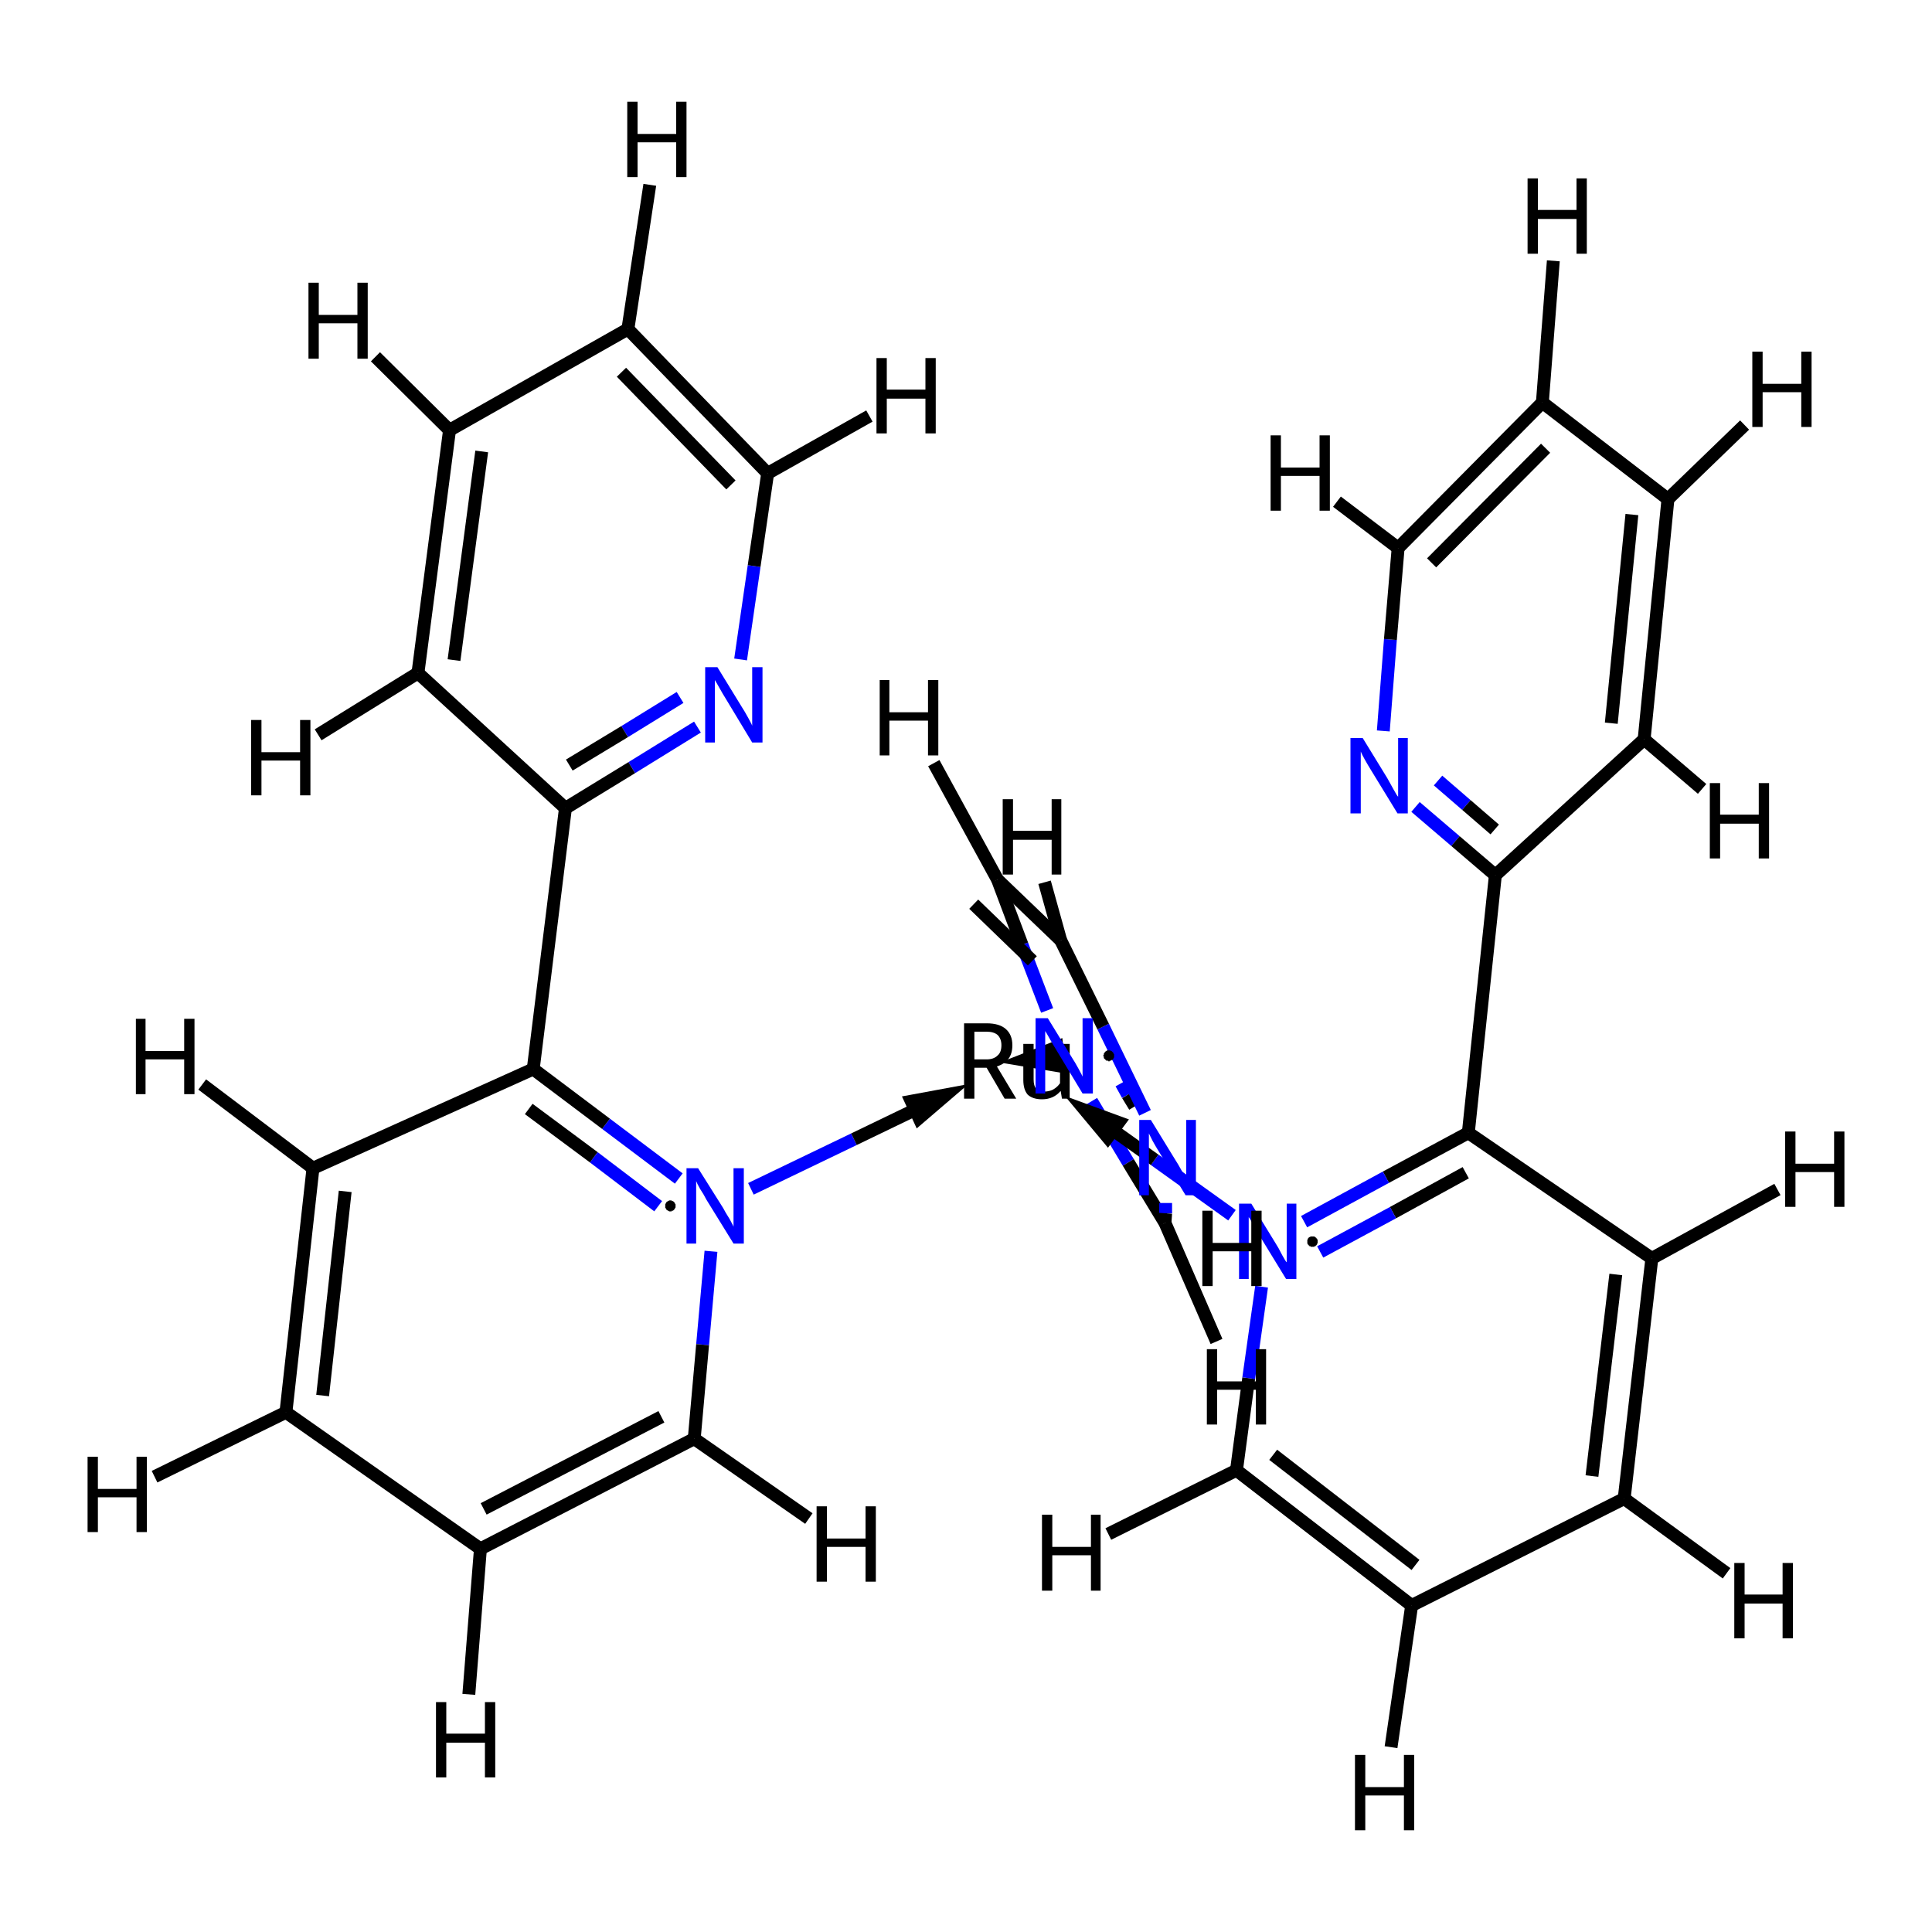 <?xml version='1.0' encoding='iso-8859-1'?>
<svg version='1.1' baseProfile='full'
              xmlns='http://www.w3.org/2000/svg'
                      xmlns:rdkit='http://www.rdkit.org/xml'
                      xmlns:xlink='http://www.w3.org/1999/xlink'
                  xml:space='preserve'
width='300px' height='300px' viewBox='0 0 300 300'>
<!-- END OF HEADER -->
<rect style='opacity:1.0;fill:#FFFFFF;stroke:none' width='300.0' height='300.0' x='0.0' y='0.0'> </rect>
<path class='bond-0 atom-0 atom-1' d='M 192.0,228.3 L 219.2,249.3' style='fill:none;fill-rule:evenodd;stroke:#000000;stroke-width:2.0px;stroke-linecap:butt;stroke-linejoin:miter;stroke-opacity:1' />
<path class='bond-0 atom-0 atom-1' d='M 197.7,225.9 L 219.8,243.0' style='fill:none;fill-rule:evenodd;stroke:#000000;stroke-width:2.0px;stroke-linecap:butt;stroke-linejoin:miter;stroke-opacity:1' />
<path class='bond-1 atom-0 atom-6' d='M 192.0,228.3 L 193.9,214.0' style='fill:none;fill-rule:evenodd;stroke:#000000;stroke-width:2.0px;stroke-linecap:butt;stroke-linejoin:miter;stroke-opacity:1' />
<path class='bond-1 atom-0 atom-6' d='M 193.9,214.0 L 195.9,199.8' style='fill:none;fill-rule:evenodd;stroke:#0000FF;stroke-width:2.0px;stroke-linecap:butt;stroke-linejoin:miter;stroke-opacity:1' />
<path class='bond-2 atom-0 atom-30' d='M 192.0,228.3 L 172.1,238.2' style='fill:none;fill-rule:evenodd;stroke:#000000;stroke-width:2.0px;stroke-linecap:butt;stroke-linejoin:miter;stroke-opacity:1' />
<path class='bond-3 atom-1 atom-2' d='M 219.2,249.3 L 252.2,232.7' style='fill:none;fill-rule:evenodd;stroke:#000000;stroke-width:2.0px;stroke-linecap:butt;stroke-linejoin:miter;stroke-opacity:1' />
<path class='bond-4 atom-1 atom-31' d='M 219.2,249.3 L 216.0,271.3' style='fill:none;fill-rule:evenodd;stroke:#000000;stroke-width:2.0px;stroke-linecap:butt;stroke-linejoin:miter;stroke-opacity:1' />
<path class='bond-5 atom-2 atom-3' d='M 252.2,232.7 L 256.5,195.4' style='fill:none;fill-rule:evenodd;stroke:#000000;stroke-width:2.0px;stroke-linecap:butt;stroke-linejoin:miter;stroke-opacity:1' />
<path class='bond-5 atom-2 atom-3' d='M 247.2,229.2 L 250.9,197.9' style='fill:none;fill-rule:evenodd;stroke:#000000;stroke-width:2.0px;stroke-linecap:butt;stroke-linejoin:miter;stroke-opacity:1' />
<path class='bond-6 atom-2 atom-32' d='M 252.2,232.7 L 268.1,244.3' style='fill:none;fill-rule:evenodd;stroke:#000000;stroke-width:2.0px;stroke-linecap:butt;stroke-linejoin:miter;stroke-opacity:1' />
<path class='bond-7 atom-3 atom-4' d='M 256.5,195.4 L 228.0,175.9' style='fill:none;fill-rule:evenodd;stroke:#000000;stroke-width:2.0px;stroke-linecap:butt;stroke-linejoin:miter;stroke-opacity:1' />
<path class='bond-8 atom-3 atom-33' d='M 256.5,195.4 L 276.0,184.7' style='fill:none;fill-rule:evenodd;stroke:#000000;stroke-width:2.0px;stroke-linecap:butt;stroke-linejoin:miter;stroke-opacity:1' />
<path class='bond-9 atom-4 atom-6' d='M 228.0,175.9 L 215.2,182.8' style='fill:none;fill-rule:evenodd;stroke:#000000;stroke-width:2.0px;stroke-linecap:butt;stroke-linejoin:miter;stroke-opacity:1' />
<path class='bond-9 atom-4 atom-6' d='M 215.2,182.8 L 202.5,189.7' style='fill:none;fill-rule:evenodd;stroke:#0000FF;stroke-width:2.0px;stroke-linecap:butt;stroke-linejoin:miter;stroke-opacity:1' />
<path class='bond-9 atom-4 atom-6' d='M 227.6,182.1 L 216.3,188.3' style='fill:none;fill-rule:evenodd;stroke:#000000;stroke-width:2.0px;stroke-linecap:butt;stroke-linejoin:miter;stroke-opacity:1' />
<path class='bond-9 atom-4 atom-6' d='M 216.3,188.3 L 205.0,194.4' style='fill:none;fill-rule:evenodd;stroke:#0000FF;stroke-width:2.0px;stroke-linecap:butt;stroke-linejoin:miter;stroke-opacity:1' />
<path class='bond-10 atom-4 atom-12' d='M 228.0,175.9 L 232.2,135.9' style='fill:none;fill-rule:evenodd;stroke:#000000;stroke-width:2.0px;stroke-linecap:butt;stroke-linejoin:miter;stroke-opacity:1' />
<path class='bond-11 atom-7 atom-12' d='M 219.8,125.3 L 226.0,130.6' style='fill:none;fill-rule:evenodd;stroke:#0000FF;stroke-width:2.0px;stroke-linecap:butt;stroke-linejoin:miter;stroke-opacity:1' />
<path class='bond-11 atom-7 atom-12' d='M 226.0,130.6 L 232.2,135.9' style='fill:none;fill-rule:evenodd;stroke:#000000;stroke-width:2.0px;stroke-linecap:butt;stroke-linejoin:miter;stroke-opacity:1' />
<path class='bond-11 atom-7 atom-12' d='M 223.3,121.2 L 227.7,125.0' style='fill:none;fill-rule:evenodd;stroke:#0000FF;stroke-width:2.0px;stroke-linecap:butt;stroke-linejoin:miter;stroke-opacity:1' />
<path class='bond-11 atom-7 atom-12' d='M 227.7,125.0 L 232.1,128.8' style='fill:none;fill-rule:evenodd;stroke:#000000;stroke-width:2.0px;stroke-linecap:butt;stroke-linejoin:miter;stroke-opacity:1' />
<path class='bond-12 atom-7 atom-16' d='M 214.8,113.5 L 215.9,99.3' style='fill:none;fill-rule:evenodd;stroke:#0000FF;stroke-width:2.0px;stroke-linecap:butt;stroke-linejoin:miter;stroke-opacity:1' />
<path class='bond-12 atom-7 atom-16' d='M 215.9,99.3 L 217.1,85.1' style='fill:none;fill-rule:evenodd;stroke:#000000;stroke-width:2.0px;stroke-linecap:butt;stroke-linejoin:miter;stroke-opacity:1' />
<path class='bond-13 atom-8 atom-17' d='M 110.4,194.3 L 109.1,208.8' style='fill:none;fill-rule:evenodd;stroke:#0000FF;stroke-width:2.0px;stroke-linecap:butt;stroke-linejoin:miter;stroke-opacity:1' />
<path class='bond-13 atom-8 atom-17' d='M 109.1,208.8 L 107.8,223.4' style='fill:none;fill-rule:evenodd;stroke:#000000;stroke-width:2.0px;stroke-linecap:butt;stroke-linejoin:miter;stroke-opacity:1' />
<path class='bond-14 atom-8 atom-21' d='M 105.4,183.0 L 94.1,174.5' style='fill:none;fill-rule:evenodd;stroke:#0000FF;stroke-width:2.0px;stroke-linecap:butt;stroke-linejoin:miter;stroke-opacity:1' />
<path class='bond-14 atom-8 atom-21' d='M 94.1,174.5 L 82.8,166.0' style='fill:none;fill-rule:evenodd;stroke:#000000;stroke-width:2.0px;stroke-linecap:butt;stroke-linejoin:miter;stroke-opacity:1' />
<path class='bond-14 atom-8 atom-21' d='M 102.2,187.3 L 92.2,179.7' style='fill:none;fill-rule:evenodd;stroke:#0000FF;stroke-width:2.0px;stroke-linecap:butt;stroke-linejoin:miter;stroke-opacity:1' />
<path class='bond-14 atom-8 atom-21' d='M 92.2,179.7 L 82.1,172.2' style='fill:none;fill-rule:evenodd;stroke:#000000;stroke-width:2.0px;stroke-linecap:butt;stroke-linejoin:miter;stroke-opacity:1' />
<path class='bond-15 atom-9 atom-22' d='M 108.3,112.9 L 98.1,119.2' style='fill:none;fill-rule:evenodd;stroke:#0000FF;stroke-width:2.0px;stroke-linecap:butt;stroke-linejoin:miter;stroke-opacity:1' />
<path class='bond-15 atom-9 atom-22' d='M 98.1,119.2 L 87.8,125.5' style='fill:none;fill-rule:evenodd;stroke:#000000;stroke-width:2.0px;stroke-linecap:butt;stroke-linejoin:miter;stroke-opacity:1' />
<path class='bond-15 atom-9 atom-22' d='M 105.6,108.3 L 97.0,113.6' style='fill:none;fill-rule:evenodd;stroke:#0000FF;stroke-width:2.0px;stroke-linecap:butt;stroke-linejoin:miter;stroke-opacity:1' />
<path class='bond-15 atom-9 atom-22' d='M 97.0,113.6 L 88.4,118.8' style='fill:none;fill-rule:evenodd;stroke:#000000;stroke-width:2.0px;stroke-linecap:butt;stroke-linejoin:miter;stroke-opacity:1' />
<path class='bond-16 atom-9 atom-26' d='M 115.0,102.4 L 117.1,87.9' style='fill:none;fill-rule:evenodd;stroke:#0000FF;stroke-width:2.0px;stroke-linecap:butt;stroke-linejoin:miter;stroke-opacity:1' />
<path class='bond-16 atom-9 atom-26' d='M 117.1,87.9 L 119.2,73.5' style='fill:none;fill-rule:evenodd;stroke:#000000;stroke-width:2.0px;stroke-linecap:butt;stroke-linejoin:miter;stroke-opacity:1' />
<path class='bond-17 atom-10 atom-27' d='M 169.5,171.0 L 175.2,180.5' style='fill:none;fill-rule:evenodd;stroke:#0000FF;stroke-width:2.0px;stroke-linecap:butt;stroke-linejoin:miter;stroke-opacity:1' />
<path class='bond-17 atom-10 atom-27' d='M 175.2,180.5 L 180.9,189.9' style='fill:none;fill-rule:evenodd;stroke:#000000;stroke-width:2.0px;stroke-linecap:butt;stroke-linejoin:miter;stroke-opacity:1' />
<path class='bond-17 atom-10 atom-27' d='M 174.1,168.2 L 175.1,170.0' style='fill:none;fill-rule:evenodd;stroke:#0000FF;stroke-width:2.0px;stroke-linecap:butt;stroke-linejoin:miter;stroke-opacity:1' />
<path class='bond-17 atom-10 atom-27' d='M 175.1,170.0 L 176.2,171.8' style='fill:none;fill-rule:evenodd;stroke:#000000;stroke-width:2.0px;stroke-linecap:butt;stroke-linejoin:miter;stroke-opacity:1' />
<path class='bond-18 atom-10 atom-29' d='M 162.6,156.9 L 158.7,146.7' style='fill:none;fill-rule:evenodd;stroke:#0000FF;stroke-width:2.0px;stroke-linecap:butt;stroke-linejoin:miter;stroke-opacity:1' />
<path class='bond-18 atom-10 atom-29' d='M 158.7,146.7 L 154.9,136.6' style='fill:none;fill-rule:evenodd;stroke:#000000;stroke-width:2.0px;stroke-linecap:butt;stroke-linejoin:miter;stroke-opacity:1' />
<path class='bond-19 atom-11 atom-27' d='M 181.0,186.8 L 181.0,188.4' style='fill:none;fill-rule:evenodd;stroke:#0000FF;stroke-width:2.0px;stroke-linecap:butt;stroke-linejoin:miter;stroke-opacity:1' />
<path class='bond-19 atom-11 atom-27' d='M 181.0,188.4 L 180.9,189.9' style='fill:none;fill-rule:evenodd;stroke:#000000;stroke-width:2.0px;stroke-linecap:butt;stroke-linejoin:miter;stroke-opacity:1' />
<path class='bond-20 atom-11 atom-28' d='M 177.8,172.8 L 171.3,159.4' style='fill:none;fill-rule:evenodd;stroke:#0000FF;stroke-width:2.0px;stroke-linecap:butt;stroke-linejoin:miter;stroke-opacity:1' />
<path class='bond-20 atom-11 atom-28' d='M 171.3,159.4 L 164.7,146.0' style='fill:none;fill-rule:evenodd;stroke:#000000;stroke-width:2.0px;stroke-linecap:butt;stroke-linejoin:miter;stroke-opacity:1' />
<path class='bond-21 atom-11 atom-34' d='M 186.3,186.8 L 186.3,186.8' style='fill:none;fill-rule:evenodd;stroke:#0000FF;stroke-width:2.0px;stroke-linecap:butt;stroke-linejoin:miter;stroke-opacity:1' />
<path class='bond-21 atom-11 atom-34' d='M 186.3,186.8 L 186.3,186.8' style='fill:none;fill-rule:evenodd;stroke:#000000;stroke-width:2.0px;stroke-linecap:butt;stroke-linejoin:miter;stroke-opacity:1' />
<path class='bond-22 atom-12 atom-13' d='M 232.2,135.9 L 255.3,114.8' style='fill:none;fill-rule:evenodd;stroke:#000000;stroke-width:2.0px;stroke-linecap:butt;stroke-linejoin:miter;stroke-opacity:1' />
<path class='bond-23 atom-13 atom-14' d='M 255.3,114.8 L 259.0,77.5' style='fill:none;fill-rule:evenodd;stroke:#000000;stroke-width:2.0px;stroke-linecap:butt;stroke-linejoin:miter;stroke-opacity:1' />
<path class='bond-23 atom-13 atom-14' d='M 250.2,112.3 L 253.4,79.9' style='fill:none;fill-rule:evenodd;stroke:#000000;stroke-width:2.0px;stroke-linecap:butt;stroke-linejoin:miter;stroke-opacity:1' />
<path class='bond-24 atom-13 atom-35' d='M 255.3,114.8 L 264.3,122.5' style='fill:none;fill-rule:evenodd;stroke:#000000;stroke-width:2.0px;stroke-linecap:butt;stroke-linejoin:miter;stroke-opacity:1' />
<path class='bond-25 atom-14 atom-15' d='M 259.0,77.5 L 239.5,62.5' style='fill:none;fill-rule:evenodd;stroke:#000000;stroke-width:2.0px;stroke-linecap:butt;stroke-linejoin:miter;stroke-opacity:1' />
<path class='bond-26 atom-14 atom-36' d='M 259.0,77.5 L 270.9,66.0' style='fill:none;fill-rule:evenodd;stroke:#000000;stroke-width:2.0px;stroke-linecap:butt;stroke-linejoin:miter;stroke-opacity:1' />
<path class='bond-27 atom-15 atom-16' d='M 239.5,62.5 L 217.1,85.1' style='fill:none;fill-rule:evenodd;stroke:#000000;stroke-width:2.0px;stroke-linecap:butt;stroke-linejoin:miter;stroke-opacity:1' />
<path class='bond-27 atom-15 atom-16' d='M 240.0,69.6 L 222.3,87.4' style='fill:none;fill-rule:evenodd;stroke:#000000;stroke-width:2.0px;stroke-linecap:butt;stroke-linejoin:miter;stroke-opacity:1' />
<path class='bond-28 atom-15 atom-37' d='M 239.5,62.5 L 241.2,40.5' style='fill:none;fill-rule:evenodd;stroke:#000000;stroke-width:2.0px;stroke-linecap:butt;stroke-linejoin:miter;stroke-opacity:1' />
<path class='bond-29 atom-16 atom-38' d='M 217.1,85.1 L 207.6,77.9' style='fill:none;fill-rule:evenodd;stroke:#000000;stroke-width:2.0px;stroke-linecap:butt;stroke-linejoin:miter;stroke-opacity:1' />
<path class='bond-30 atom-17 atom-18' d='M 107.8,223.4 L 74.6,240.5' style='fill:none;fill-rule:evenodd;stroke:#000000;stroke-width:2.0px;stroke-linecap:butt;stroke-linejoin:miter;stroke-opacity:1' />
<path class='bond-30 atom-17 atom-18' d='M 102.7,220.0 L 75.1,234.3' style='fill:none;fill-rule:evenodd;stroke:#000000;stroke-width:2.0px;stroke-linecap:butt;stroke-linejoin:miter;stroke-opacity:1' />
<path class='bond-31 atom-17 atom-39' d='M 107.8,223.4 L 125.6,235.8' style='fill:none;fill-rule:evenodd;stroke:#000000;stroke-width:2.0px;stroke-linecap:butt;stroke-linejoin:miter;stroke-opacity:1' />
<path class='bond-32 atom-18 atom-19' d='M 74.6,240.5 L 44.4,219.3' style='fill:none;fill-rule:evenodd;stroke:#000000;stroke-width:2.0px;stroke-linecap:butt;stroke-linejoin:miter;stroke-opacity:1' />
<path class='bond-33 atom-18 atom-40' d='M 74.6,240.5 L 72.8,263.1' style='fill:none;fill-rule:evenodd;stroke:#000000;stroke-width:2.0px;stroke-linecap:butt;stroke-linejoin:miter;stroke-opacity:1' />
<path class='bond-34 atom-19 atom-20' d='M 44.4,219.3 L 48.6,181.4' style='fill:none;fill-rule:evenodd;stroke:#000000;stroke-width:2.0px;stroke-linecap:butt;stroke-linejoin:miter;stroke-opacity:1' />
<path class='bond-34 atom-19 atom-20' d='M 50.1,216.7 L 53.6,185.0' style='fill:none;fill-rule:evenodd;stroke:#000000;stroke-width:2.0px;stroke-linecap:butt;stroke-linejoin:miter;stroke-opacity:1' />
<path class='bond-35 atom-19 atom-41' d='M 44.4,219.3 L 24.0,229.3' style='fill:none;fill-rule:evenodd;stroke:#000000;stroke-width:2.0px;stroke-linecap:butt;stroke-linejoin:miter;stroke-opacity:1' />
<path class='bond-36 atom-20 atom-21' d='M 48.6,181.4 L 82.8,166.0' style='fill:none;fill-rule:evenodd;stroke:#000000;stroke-width:2.0px;stroke-linecap:butt;stroke-linejoin:miter;stroke-opacity:1' />
<path class='bond-37 atom-20 atom-42' d='M 48.6,181.4 L 31.4,168.4' style='fill:none;fill-rule:evenodd;stroke:#000000;stroke-width:2.0px;stroke-linecap:butt;stroke-linejoin:miter;stroke-opacity:1' />
<path class='bond-38 atom-21 atom-22' d='M 82.8,166.0 L 87.8,125.5' style='fill:none;fill-rule:evenodd;stroke:#000000;stroke-width:2.0px;stroke-linecap:butt;stroke-linejoin:miter;stroke-opacity:1' />
<path class='bond-39 atom-22 atom-23' d='M 87.8,125.5 L 64.9,104.5' style='fill:none;fill-rule:evenodd;stroke:#000000;stroke-width:2.0px;stroke-linecap:butt;stroke-linejoin:miter;stroke-opacity:1' />
<path class='bond-40 atom-23 atom-24' d='M 64.9,104.5 L 69.8,66.8' style='fill:none;fill-rule:evenodd;stroke:#000000;stroke-width:2.0px;stroke-linecap:butt;stroke-linejoin:miter;stroke-opacity:1' />
<path class='bond-40 atom-23 atom-24' d='M 70.5,102.5 L 74.8,70.1' style='fill:none;fill-rule:evenodd;stroke:#000000;stroke-width:2.0px;stroke-linecap:butt;stroke-linejoin:miter;stroke-opacity:1' />
<path class='bond-41 atom-23 atom-43' d='M 64.9,104.5 L 49.4,114.1' style='fill:none;fill-rule:evenodd;stroke:#000000;stroke-width:2.0px;stroke-linecap:butt;stroke-linejoin:miter;stroke-opacity:1' />
<path class='bond-42 atom-24 atom-25' d='M 69.8,66.8 L 97.5,51.1' style='fill:none;fill-rule:evenodd;stroke:#000000;stroke-width:2.0px;stroke-linecap:butt;stroke-linejoin:miter;stroke-opacity:1' />
<path class='bond-43 atom-24 atom-44' d='M 69.8,66.8 L 58.3,55.4' style='fill:none;fill-rule:evenodd;stroke:#000000;stroke-width:2.0px;stroke-linecap:butt;stroke-linejoin:miter;stroke-opacity:1' />
<path class='bond-44 atom-25 atom-26' d='M 97.5,51.1 L 119.2,73.5' style='fill:none;fill-rule:evenodd;stroke:#000000;stroke-width:2.0px;stroke-linecap:butt;stroke-linejoin:miter;stroke-opacity:1' />
<path class='bond-44 atom-25 atom-26' d='M 96.5,57.8 L 113.5,75.3' style='fill:none;fill-rule:evenodd;stroke:#000000;stroke-width:2.0px;stroke-linecap:butt;stroke-linejoin:miter;stroke-opacity:1' />
<path class='bond-45 atom-25 atom-45' d='M 97.5,51.1 L 100.9,28.7' style='fill:none;fill-rule:evenodd;stroke:#000000;stroke-width:2.0px;stroke-linecap:butt;stroke-linejoin:miter;stroke-opacity:1' />
<path class='bond-46 atom-26 atom-46' d='M 119.2,73.5 L 135.0,64.6' style='fill:none;fill-rule:evenodd;stroke:#000000;stroke-width:2.0px;stroke-linecap:butt;stroke-linejoin:miter;stroke-opacity:1' />
<path class='bond-47 atom-27 atom-47' d='M 180.9,189.9 L 188.9,208.3' style='fill:none;fill-rule:evenodd;stroke:#000000;stroke-width:2.0px;stroke-linecap:butt;stroke-linejoin:miter;stroke-opacity:1' />
<path class='bond-48 atom-28 atom-29' d='M 164.7,146.0 L 154.9,136.6' style='fill:none;fill-rule:evenodd;stroke:#000000;stroke-width:2.0px;stroke-linecap:butt;stroke-linejoin:miter;stroke-opacity:1' />
<path class='bond-48 atom-28 atom-29' d='M 160.3,149.2 L 151.2,140.4' style='fill:none;fill-rule:evenodd;stroke:#000000;stroke-width:2.0px;stroke-linecap:butt;stroke-linejoin:miter;stroke-opacity:1' />
<path class='bond-49 atom-28 atom-48' d='M 164.7,146.0 L 162.2,137.0' style='fill:none;fill-rule:evenodd;stroke:#000000;stroke-width:2.0px;stroke-linecap:butt;stroke-linejoin:miter;stroke-opacity:1' />
<path class='bond-50 atom-29 atom-49' d='M 154.9,136.6 L 145.0,118.5' style='fill:none;fill-rule:evenodd;stroke:#000000;stroke-width:2.0px;stroke-linecap:butt;stroke-linejoin:miter;stroke-opacity:1' />
<path class='bond-51 atom-6 atom-5' d='M 191.3,188.7 L 179.3,180.1' style='fill:none;fill-rule:evenodd;stroke:#0000FF;stroke-width:2.0px;stroke-linecap:butt;stroke-linejoin:miter;stroke-opacity:1' />
<path class='bond-51 atom-6 atom-5' d='M 179.3,180.1 L 168.5,172.4' style='fill:none;fill-rule:evenodd;stroke:#000000;stroke-width:2.0px;stroke-linecap:butt;stroke-linejoin:miter;stroke-opacity:1' />
<path class='bond-51 atom-6 atom-5' d='M 173.7,174.3 L 168.5,172.4 L 172.0,176.6 Z' style='fill:#000000;fill-rule:evenodd;fill-opacity:1;stroke:#000000;stroke-width:2.0px;stroke-linecap:butt;stroke-linejoin:miter;stroke-opacity:1;' />
<path class='bond-52 atom-8 atom-5' d='M 116.6,184.6 L 132.6,176.9' style='fill:none;fill-rule:evenodd;stroke:#0000FF;stroke-width:2.0px;stroke-linecap:butt;stroke-linejoin:miter;stroke-opacity:1' />
<path class='bond-52 atom-8 atom-5' d='M 132.6,176.9 L 146.9,170.0' style='fill:none;fill-rule:evenodd;stroke:#000000;stroke-width:2.0px;stroke-linecap:butt;stroke-linejoin:miter;stroke-opacity:1' />
<path class='bond-52 atom-8 atom-5' d='M 142.7,173.6 L 146.9,170.0 L 141.5,171.0 Z' style='fill:#000000;fill-rule:evenodd;fill-opacity:1;stroke:#000000;stroke-width:2.0px;stroke-linecap:butt;stroke-linejoin:miter;stroke-opacity:1;' />
<path class='bond-53 atom-10 atom-5' d='M 159.6,164.5 L 159.3,164.6' style='fill:none;fill-rule:evenodd;stroke:#0000FF;stroke-width:2.0px;stroke-linecap:butt;stroke-linejoin:miter;stroke-opacity:1' />
<path class='bond-53 atom-10 atom-5' d='M 159.3,164.6 L 159.0,164.6' style='fill:none;fill-rule:evenodd;stroke:#000000;stroke-width:2.0px;stroke-linecap:butt;stroke-linejoin:miter;stroke-opacity:1' />
<path class='bond-53 atom-10 atom-5' d='M 164.1,162.6 L 159.0,164.6 L 164.4,165.5 Z' style='fill:#000000;fill-rule:evenodd;fill-opacity:1;stroke:#000000;stroke-width:2.0px;stroke-linecap:butt;stroke-linejoin:miter;stroke-opacity:1;' />
<path class='atom-5' d='M 156.0 170.6
L 153.2 165.8
L 153.2 165.8
L 151.3 165.8
L 151.3 170.6
L 149.7 170.6
L 149.7 158.9
L 153.2 158.9
Q 155.2 158.9, 156.2 159.8
Q 157.2 160.7, 157.2 162.3
Q 157.2 163.6, 156.6 164.4
Q 156.0 165.2, 154.8 165.6
L 157.8 170.6
L 156.0 170.6
M 151.3 164.5
L 153.2 164.5
Q 154.3 164.5, 154.9 163.9
Q 155.5 163.4, 155.5 162.3
Q 155.5 161.3, 154.9 160.7
Q 154.3 160.2, 153.2 160.2
L 151.3 160.2
L 151.3 164.5
' fill='#000000'/>
<path class='atom-5' d='M 166.1 162.1
L 166.1 170.6
L 164.9 170.6
L 164.7 169.4
Q 163.6 170.7, 161.8 170.7
Q 160.4 170.7, 159.6 170.0
Q 158.9 169.2, 158.9 167.7
L 158.9 162.1
L 160.5 162.1
L 160.5 167.6
Q 160.5 168.6, 160.9 169.1
Q 161.2 169.5, 162.1 169.5
Q 162.9 169.5, 163.5 169.2
Q 164.2 168.8, 164.6 168.2
L 164.6 162.1
L 166.1 162.1
' fill='#000000'/>
<path class='atom-6' d='M 194.3 186.9
L 198.1 193.1
Q 198.5 193.7, 199.1 194.9
Q 199.7 196.0, 199.8 196.0
L 199.8 186.9
L 201.3 186.9
L 201.3 198.6
L 199.7 198.6
L 195.6 191.9
Q 195.1 191.1, 194.6 190.2
Q 194.1 189.2, 193.9 189.0
L 193.9 198.6
L 192.4 198.6
L 192.4 186.9
L 194.3 186.9
' fill='#0000FF'/>
<path class='atom-7' d='M 211.6 114.6
L 215.4 120.8
Q 215.8 121.5, 216.4 122.6
Q 217.0 123.7, 217.1 123.7
L 217.1 114.6
L 218.6 114.6
L 218.6 126.3
L 217.0 126.3
L 212.9 119.6
Q 212.4 118.8, 211.9 117.9
Q 211.4 117.0, 211.3 116.7
L 211.3 126.3
L 209.7 126.3
L 209.7 114.6
L 211.6 114.6
' fill='#0000FF'/>
<path class='atom-8' d='M 108.4 181.4
L 112.3 187.6
Q 112.6 188.2, 113.3 189.3
Q 113.9 190.4, 113.9 190.5
L 113.9 181.4
L 115.5 181.4
L 115.5 193.1
L 113.9 193.1
L 109.7 186.3
Q 109.3 185.5, 108.7 184.6
Q 108.2 183.7, 108.1 183.4
L 108.1 193.1
L 106.6 193.1
L 106.6 181.4
L 108.4 181.4
' fill='#0000FF'/>
<path class='atom-9' d='M 111.4 103.6
L 115.2 109.8
Q 115.6 110.4, 116.2 111.5
Q 116.8 112.6, 116.8 112.7
L 116.8 103.6
L 118.4 103.6
L 118.4 115.3
L 116.8 115.3
L 112.7 108.5
Q 112.2 107.7, 111.7 106.8
Q 111.2 105.9, 111.0 105.6
L 111.0 115.3
L 109.5 115.3
L 109.5 103.6
L 111.4 103.6
' fill='#0000FF'/>
<path class='atom-10' d='M 162.7 158.1
L 166.5 164.3
Q 166.9 164.9, 167.5 166.0
Q 168.1 167.1, 168.1 167.2
L 168.1 158.1
L 169.7 158.1
L 169.7 169.8
L 168.1 169.8
L 164.0 163.0
Q 163.5 162.2, 163.0 161.3
Q 162.5 160.4, 162.3 160.1
L 162.3 169.8
L 160.8 169.8
L 160.8 158.1
L 162.7 158.1
' fill='#0000FF'/>
<path class='atom-11' d='M 178.7 173.9
L 182.5 180.1
Q 182.9 180.7, 183.5 181.8
Q 184.1 183.0, 184.2 183.0
L 184.2 173.9
L 185.7 173.9
L 185.7 185.6
L 184.1 185.6
L 180.0 178.9
Q 179.5 178.1, 179.0 177.2
Q 178.5 176.2, 178.4 176.0
L 178.4 185.6
L 176.9 185.6
L 176.9 173.9
L 178.7 173.9
' fill='#0000FF'/>
<path class='atom-30' d='M 161.8 235.2
L 163.4 235.2
L 163.4 240.2
L 169.4 240.2
L 169.4 235.2
L 170.9 235.2
L 170.9 247.0
L 169.4 247.0
L 169.4 241.5
L 163.4 241.5
L 163.4 247.0
L 161.8 247.0
L 161.8 235.2
' fill='#000000'/>
<path class='atom-31' d='M 210.4 272.5
L 212.0 272.5
L 212.0 277.5
L 218.0 277.5
L 218.0 272.5
L 219.6 272.5
L 219.6 284.2
L 218.0 284.2
L 218.0 278.8
L 212.0 278.8
L 212.0 284.2
L 210.4 284.2
L 210.4 272.5
' fill='#000000'/>
<path class='atom-32' d='M 269.3 242.7
L 270.9 242.7
L 270.9 247.6
L 276.8 247.6
L 276.8 242.7
L 278.4 242.7
L 278.4 254.4
L 276.8 254.4
L 276.8 249.0
L 270.9 249.0
L 270.9 254.4
L 269.3 254.4
L 269.3 242.7
' fill='#000000'/>
<path class='atom-33' d='M 277.2 175.7
L 278.8 175.7
L 278.8 180.7
L 284.8 180.7
L 284.8 175.7
L 286.4 175.7
L 286.4 187.4
L 284.8 187.4
L 284.8 182.0
L 278.8 182.0
L 278.8 187.4
L 277.2 187.4
L 277.2 175.7
' fill='#000000'/>
<path class='atom-34' d='M 186.7 188.0
L 188.3 188.0
L 188.3 193.0
L 194.3 193.0
L 194.3 188.0
L 195.9 188.0
L 195.9 199.7
L 194.3 199.7
L 194.3 194.3
L 188.3 194.3
L 188.3 199.7
L 186.7 199.7
L 186.7 188.0
' fill='#000000'/>
<path class='atom-35' d='M 265.5 121.6
L 267.1 121.6
L 267.1 126.5
L 273.1 126.5
L 273.1 121.6
L 274.7 121.6
L 274.7 133.3
L 273.1 133.3
L 273.1 127.9
L 267.1 127.9
L 267.1 133.3
L 265.5 133.3
L 265.5 121.6
' fill='#000000'/>
<path class='atom-36' d='M 272.1 54.6
L 273.7 54.6
L 273.7 59.6
L 279.7 59.6
L 279.7 54.6
L 281.3 54.6
L 281.3 66.3
L 279.7 66.3
L 279.7 60.9
L 273.7 60.9
L 273.7 66.3
L 272.1 66.3
L 272.1 54.6
' fill='#000000'/>
<path class='atom-37' d='M 237.2 27.7
L 238.8 27.7
L 238.8 32.6
L 244.8 32.6
L 244.8 27.7
L 246.4 27.7
L 246.4 39.4
L 244.8 39.4
L 244.8 34.0
L 238.8 34.0
L 238.8 39.4
L 237.2 39.4
L 237.2 27.7
' fill='#000000'/>
<path class='atom-38' d='M 197.3 67.6
L 198.9 67.6
L 198.9 72.6
L 204.9 72.6
L 204.9 67.6
L 206.5 67.6
L 206.5 79.3
L 204.9 79.3
L 204.9 73.9
L 198.9 73.9
L 198.9 79.3
L 197.3 79.3
L 197.3 67.6
' fill='#000000'/>
<path class='atom-39' d='M 126.8 233.9
L 128.4 233.9
L 128.4 238.9
L 134.4 238.9
L 134.4 233.9
L 136.0 233.9
L 136.0 245.6
L 134.4 245.6
L 134.4 240.2
L 128.4 240.2
L 128.4 245.6
L 126.8 245.6
L 126.8 233.9
' fill='#000000'/>
<path class='atom-40' d='M 67.7 264.3
L 69.3 264.3
L 69.3 269.2
L 75.3 269.2
L 75.3 264.3
L 76.9 264.3
L 76.9 276.0
L 75.3 276.0
L 75.3 270.6
L 69.3 270.6
L 69.3 276.0
L 67.7 276.0
L 67.7 264.3
' fill='#000000'/>
<path class='atom-41' d='M 13.6 226.2
L 15.2 226.2
L 15.2 231.2
L 21.2 231.2
L 21.2 226.2
L 22.8 226.2
L 22.8 237.9
L 21.2 237.9
L 21.2 232.5
L 15.2 232.5
L 15.2 237.9
L 13.6 237.9
L 13.6 226.2
' fill='#000000'/>
<path class='atom-42' d='M 21.1 158.2
L 22.6 158.2
L 22.6 163.2
L 28.6 163.2
L 28.6 158.2
L 30.2 158.2
L 30.2 169.9
L 28.6 169.9
L 28.6 164.5
L 22.6 164.5
L 22.6 169.9
L 21.1 169.9
L 21.1 158.2
' fill='#000000'/>
<path class='atom-43' d='M 39.0 111.8
L 40.6 111.8
L 40.6 116.8
L 46.6 116.8
L 46.6 111.8
L 48.2 111.8
L 48.2 123.5
L 46.6 123.5
L 46.6 118.1
L 40.6 118.1
L 40.6 123.5
L 39.0 123.5
L 39.0 111.8
' fill='#000000'/>
<path class='atom-44' d='M 47.9 43.9
L 49.5 43.9
L 49.5 48.9
L 55.5 48.9
L 55.5 43.9
L 57.1 43.9
L 57.1 55.7
L 55.5 55.7
L 55.5 50.2
L 49.5 50.2
L 49.5 55.7
L 47.9 55.7
L 47.9 43.9
' fill='#000000'/>
<path class='atom-45' d='M 97.4 15.8
L 99.0 15.8
L 99.0 20.8
L 105.0 20.8
L 105.0 15.8
L 106.6 15.8
L 106.6 27.5
L 105.0 27.5
L 105.0 22.1
L 99.0 22.1
L 99.0 27.5
L 97.4 27.5
L 97.4 15.8
' fill='#000000'/>
<path class='atom-46' d='M 136.1 55.6
L 137.7 55.6
L 137.7 60.5
L 143.7 60.5
L 143.7 55.6
L 145.3 55.6
L 145.3 67.3
L 143.7 67.3
L 143.7 61.9
L 137.7 61.9
L 137.7 67.3
L 136.1 67.3
L 136.1 55.6
' fill='#000000'/>
<path class='atom-47' d='M 187.4 209.5
L 189.0 209.5
L 189.0 214.5
L 195.0 214.5
L 195.0 209.5
L 196.6 209.5
L 196.6 221.2
L 195.0 221.2
L 195.0 215.8
L 189.0 215.8
L 189.0 221.2
L 187.4 221.2
L 187.4 209.5
' fill='#000000'/>
<path class='atom-48' d='M 155.7 124.1
L 157.3 124.1
L 157.3 129.0
L 163.3 129.0
L 163.3 124.1
L 164.8 124.1
L 164.8 135.8
L 163.3 135.8
L 163.3 130.4
L 157.3 130.4
L 157.3 135.8
L 155.7 135.8
L 155.7 124.1
' fill='#000000'/>
<path class='atom-49' d='M 136.6 105.6
L 138.1 105.6
L 138.1 110.6
L 144.1 110.6
L 144.1 105.6
L 145.7 105.6
L 145.7 117.3
L 144.1 117.3
L 144.1 111.9
L 138.1 111.9
L 138.1 117.3
L 136.6 117.3
L 136.6 105.6
' fill='#000000'/>
<path class='atom-6' d='M 204.6,192.8 L 204.6,192.9 L 204.6,192.9 L 204.6,193.0 L 204.6,193.1 L 204.5,193.1 L 204.5,193.2 L 204.5,193.3 L 204.4,193.3 L 204.4,193.4 L 204.3,193.4 L 204.3,193.5 L 204.2,193.5 L 204.1,193.5 L 204.1,193.6 L 204.0,193.6 L 203.9,193.6 L 203.9,193.6 L 203.8,193.6 L 203.7,193.6 L 203.7,193.6 L 203.6,193.6 L 203.5,193.6 L 203.5,193.5 L 203.4,193.5 L 203.3,193.5 L 203.3,193.4 L 203.2,193.4 L 203.2,193.3 L 203.1,193.3 L 203.1,193.2 L 203.1,193.2 L 203.0,193.1 L 203.0,193.0 L 203.0,193.0 L 203.0,192.9 L 203.0,192.8 L 203.0,192.8 L 203.0,192.7 L 203.0,192.6 L 203.0,192.5 L 203.0,192.5 L 203.1,192.4 L 203.1,192.3 L 203.1,192.3 L 203.2,192.2 L 203.2,192.2 L 203.3,192.1 L 203.3,192.1 L 203.4,192.1 L 203.5,192.0 L 203.5,192.0 L 203.6,192.0 L 203.7,192.0 L 203.7,192.0 L 203.8,192.0 L 203.9,192.0 L 203.9,192.0 L 204.0,192.0 L 204.1,192.0 L 204.1,192.0 L 204.2,192.1 L 204.3,192.1 L 204.3,192.2 L 204.4,192.2 L 204.4,192.3 L 204.5,192.3 L 204.5,192.4 L 204.5,192.4 L 204.6,192.5 L 204.6,192.6 L 204.6,192.6 L 204.6,192.7 L 204.6,192.8 L 203.8,192.8 Z' style='fill:#000000;fill-rule:evenodd;fill-opacity:1;stroke:#000000;stroke-width:0.0px;stroke-linecap:butt;stroke-linejoin:miter;stroke-opacity:1;' />
<path class='atom-8' d='M 104.9,187.2 L 104.9,187.3 L 104.9,187.4 L 104.9,187.5 L 104.9,187.5 L 104.8,187.6 L 104.8,187.7 L 104.8,187.7 L 104.7,187.8 L 104.7,187.8 L 104.6,187.9 L 104.6,187.9 L 104.5,188.0 L 104.5,188.0 L 104.4,188.0 L 104.3,188.0 L 104.3,188.1 L 104.2,188.1 L 104.1,188.1 L 104.0,188.1 L 104.0,188.1 L 103.9,188.1 L 103.8,188.0 L 103.8,188.0 L 103.7,188.0 L 103.6,187.9 L 103.6,187.9 L 103.5,187.9 L 103.5,187.8 L 103.4,187.7 L 103.4,187.7 L 103.4,187.6 L 103.3,187.6 L 103.3,187.5 L 103.3,187.4 L 103.3,187.4 L 103.3,187.3 L 103.3,187.2 L 103.3,187.1 L 103.3,187.1 L 103.3,187.0 L 103.3,186.9 L 103.4,186.9 L 103.4,186.8 L 103.4,186.8 L 103.5,186.7 L 103.5,186.6 L 103.6,186.6 L 103.6,186.6 L 103.7,186.5 L 103.8,186.5 L 103.8,186.5 L 103.9,186.4 L 104.0,186.4 L 104.0,186.4 L 104.1,186.4 L 104.2,186.4 L 104.3,186.4 L 104.3,186.5 L 104.4,186.5 L 104.5,186.5 L 104.5,186.5 L 104.6,186.6 L 104.6,186.6 L 104.7,186.7 L 104.7,186.7 L 104.8,186.8 L 104.8,186.8 L 104.8,186.9 L 104.9,187.0 L 104.9,187.0 L 104.9,187.1 L 104.9,187.2 L 104.9,187.2 L 104.1,187.2 Z' style='fill:#000000;fill-rule:evenodd;fill-opacity:1;stroke:#000000;stroke-width:0.0px;stroke-linecap:butt;stroke-linejoin:miter;stroke-opacity:1;' />
<path class='atom-10' d='M 173.0,163.9 L 173.0,164.0 L 173.0,164.1 L 173.0,164.1 L 173.0,164.2 L 172.9,164.3 L 172.9,164.3 L 172.9,164.4 L 172.8,164.5 L 172.8,164.5 L 172.7,164.6 L 172.7,164.6 L 172.6,164.6 L 172.5,164.7 L 172.5,164.7 L 172.4,164.7 L 172.3,164.7 L 172.3,164.8 L 172.2,164.8 L 172.1,164.8 L 172.1,164.7 L 172.0,164.7 L 171.9,164.7 L 171.8,164.7 L 171.8,164.7 L 171.7,164.6 L 171.7,164.6 L 171.6,164.5 L 171.6,164.5 L 171.5,164.4 L 171.5,164.4 L 171.4,164.3 L 171.4,164.2 L 171.4,164.2 L 171.4,164.1 L 171.4,164.0 L 171.3,164.0 L 171.3,163.9 L 171.4,163.8 L 171.4,163.8 L 171.4,163.7 L 171.4,163.6 L 171.4,163.6 L 171.5,163.5 L 171.5,163.4 L 171.6,163.4 L 171.6,163.3 L 171.7,163.3 L 171.7,163.2 L 171.8,163.2 L 171.8,163.2 L 171.9,163.1 L 172.0,163.1 L 172.1,163.1 L 172.1,163.1 L 172.2,163.1 L 172.3,163.1 L 172.3,163.1 L 172.4,163.1 L 172.5,163.2 L 172.5,163.2 L 172.6,163.2 L 172.7,163.3 L 172.7,163.3 L 172.8,163.4 L 172.8,163.4 L 172.9,163.5 L 172.9,163.5 L 172.9,163.6 L 173.0,163.7 L 173.0,163.7 L 173.0,163.8 L 173.0,163.9 L 173.0,163.9 L 172.2,163.9 Z' style='fill:#000000;fill-rule:evenodd;fill-opacity:1;stroke:#000000;stroke-width:0.0px;stroke-linecap:butt;stroke-linejoin:miter;stroke-opacity:1;' />
</svg>
